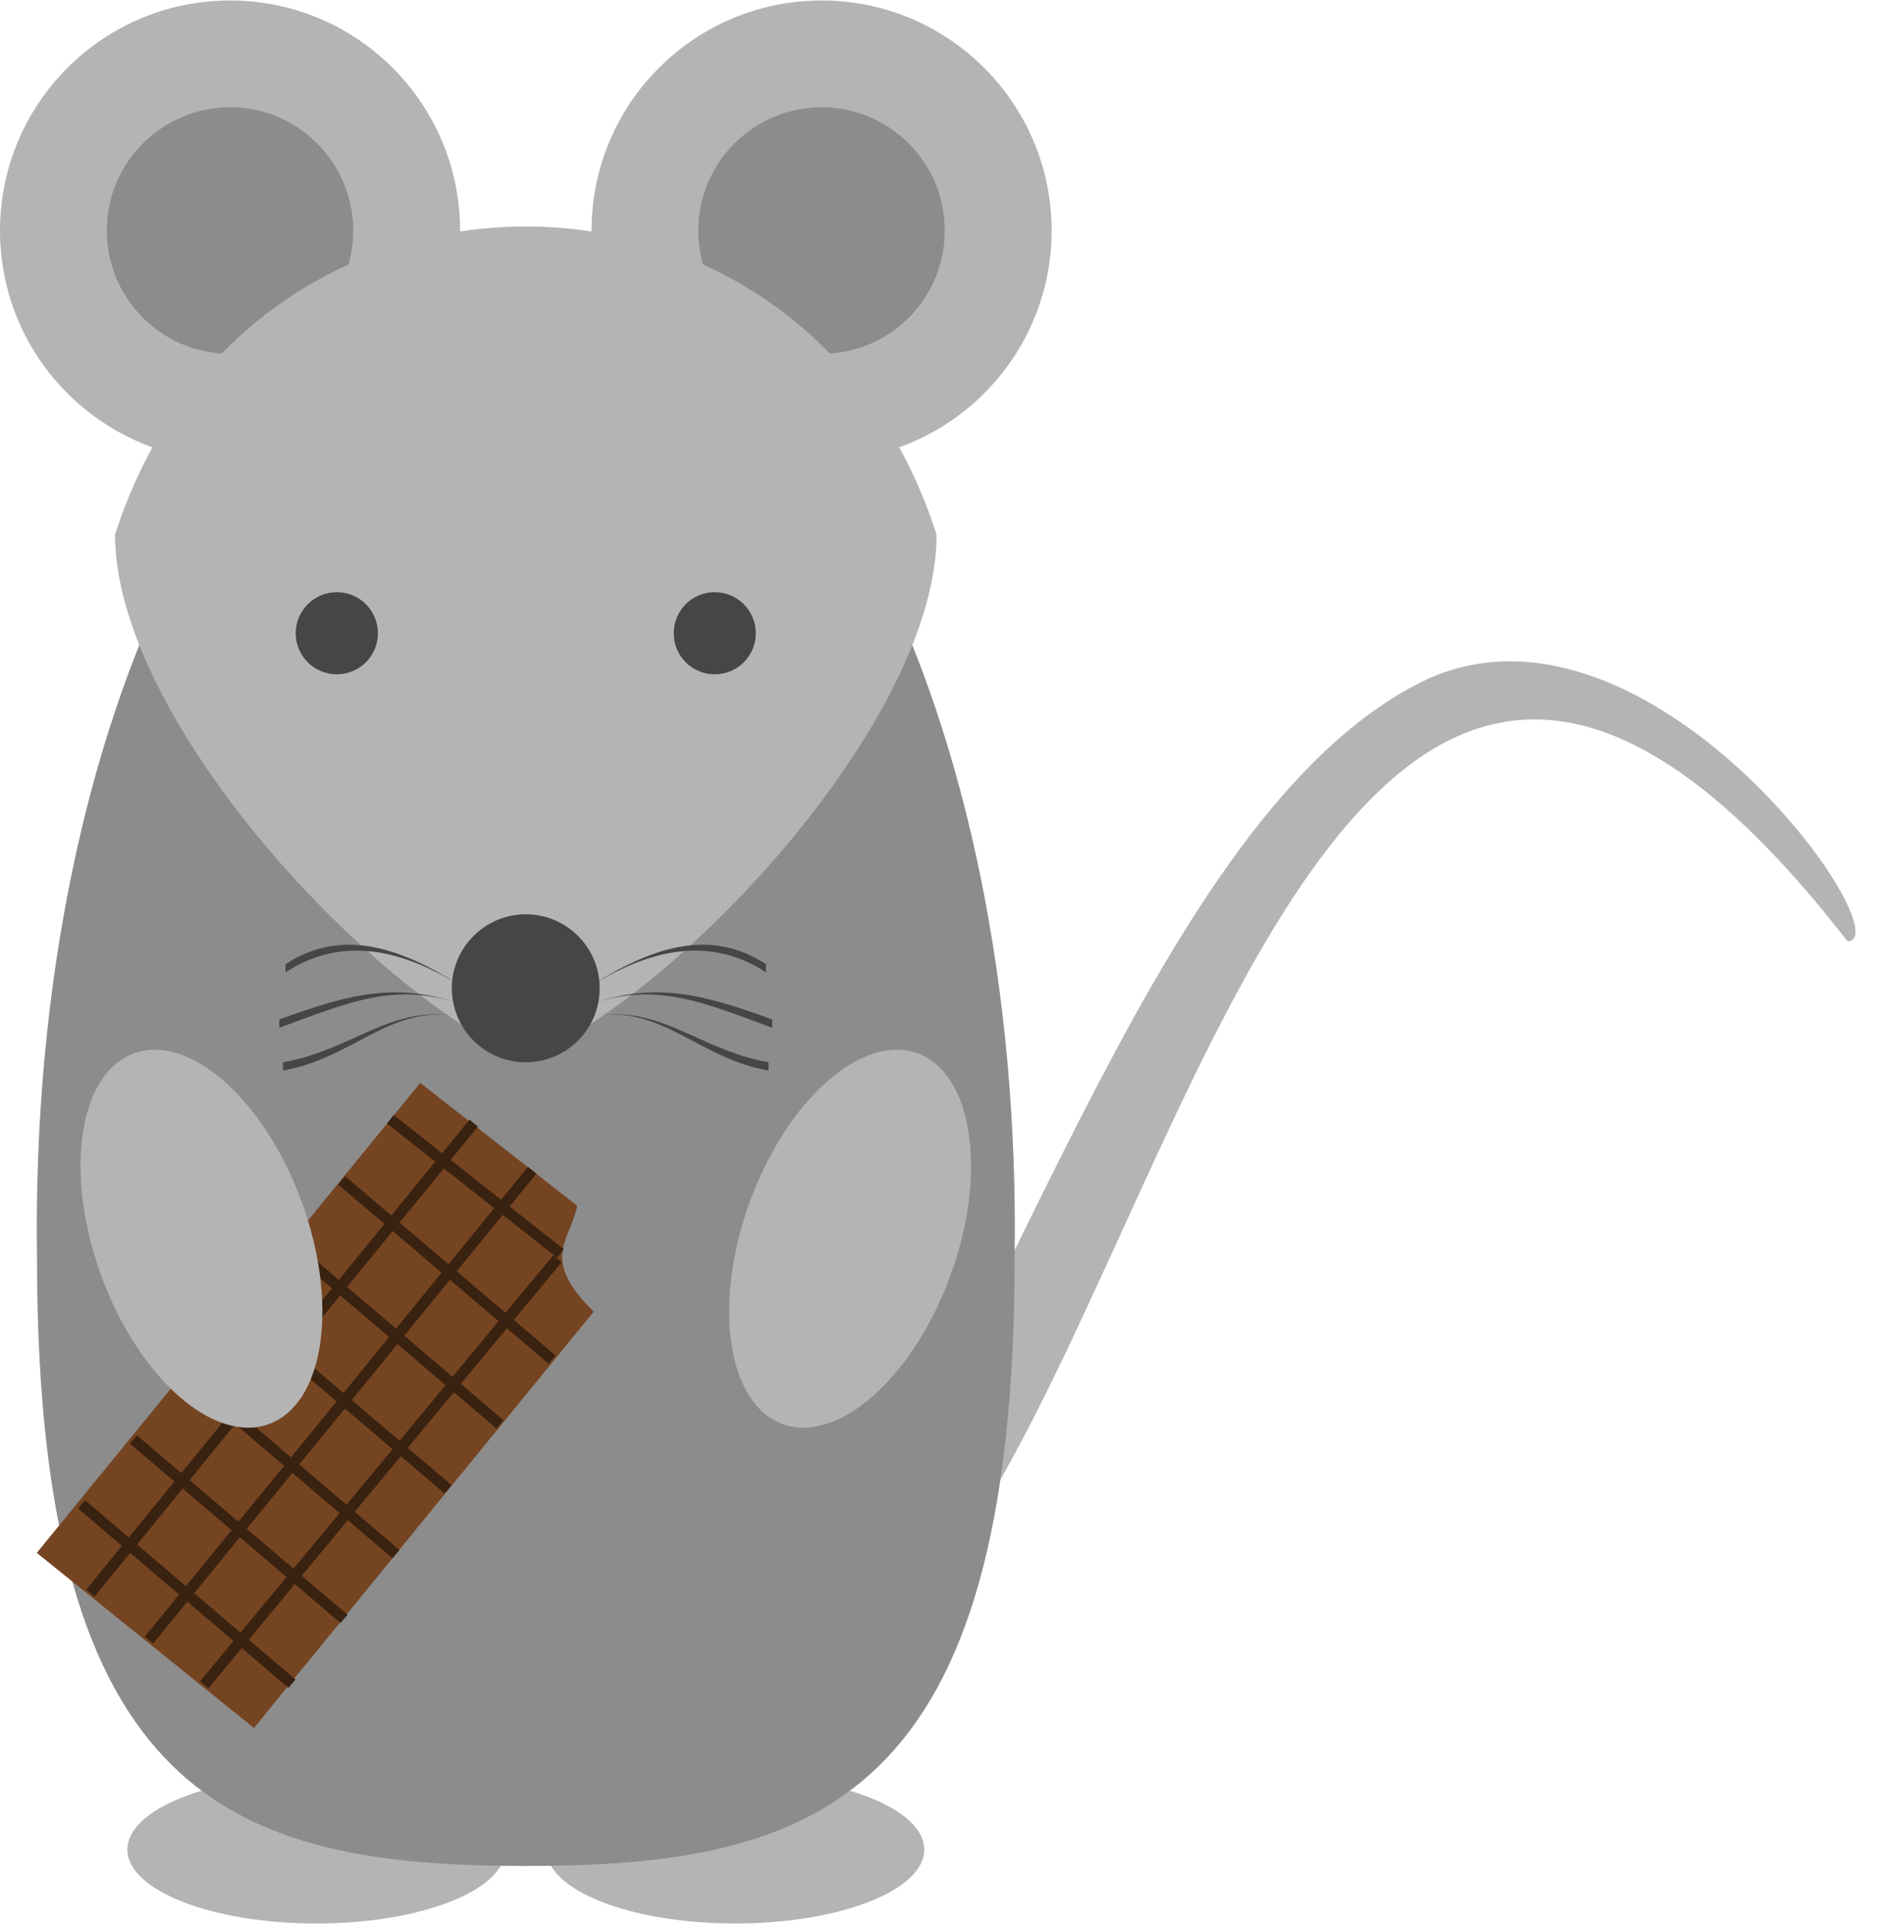 <?xml version="1.0" encoding="UTF-8" standalone="no"?>
<!-- Created with Inkscape (http://www.inkscape.org/) -->

<svg
   xmlns:dc="http://purl.org/dc/elements/1.1/"
   xmlns:cc="http://creativecommons.org/ns#"
   xmlns:rdf="http://www.w3.org/1999/02/22-rdf-syntax-ns#"
   xmlns:svg="http://www.w3.org/2000/svg"
   xmlns="http://www.w3.org/2000/svg"
   xmlns:sodipodi="http://sodipodi.sourceforge.net/DTD/sodipodi-0.dtd"
   xmlns:inkscape="http://www.inkscape.org/namespaces/inkscape"
   version="1.1"
   id="svg2"
   xml:space="preserve"
   width="87.572"
   height="88.819"
   viewBox="0 0 87.572 88.819"
   sodipodi:docname="Mouse_chocolate.svg"
   inkscape:version="0.92.2 5c3e80d, 2017-08-06"><defs
     id="defs6" /><sodipodi:namedview
     pagecolor="#ffffff"
     bordercolor="#666666"
     borderopacity="1"
     objecttolerance="10"
     gridtolerance="10"
     guidetolerance="10"
     inkscape:pageopacity="0"
     inkscape:pageshadow="2"
     inkscape:window-width="640"
     inkscape:window-height="480"
     id="namedview4"
     showgrid="false"
     inkscape:zoom="9.1649163"
     inkscape:cx="43.785999"
     inkscape:cy="43.590994"
     inkscape:current-layer="g10" /><g
     id="g10"
     inkscape:groupmode="layer"
     inkscape:label="Mouse_chocolate"
     transform="matrix(1.333,0,0,-1.333,0,88.819)"><g
       id="g12"><path
         d="m 17.434,2.833 c 0,1.41 -2.918,2.551 -6.52,2.551 -3.602,0 -6.519,-1.141 -6.519,-2.551 0,-1.407 2.917,-2.551 6.519,-2.551 3.602,0 6.52,1.144 6.52,2.551 z"
         style="fill:#b4b4b4;fill-opacity:1;fill-rule:nonzero;stroke:none"
         id="path14"
         inkscape:connector-curvature="0" /><path
         d="m 31.891,2.833 c 0,1.41 -2.918,2.551 -6.52,2.551 -3.601,0 -6.519,-1.141 -6.519,-2.551 0,-1.407 2.918,-2.551 6.519,-2.551 3.602,0 6.52,1.144 6.52,2.551 z"
         style="fill:#b4b4b4;fill-opacity:1;fill-rule:nonzero;stroke:none"
         id="path16"
         inkscape:connector-curvature="0" /><path
         d="m 36.285,58.676 c 0,4.383 -3.555,7.938 -7.937,7.938 -4.383,0 -7.938,-3.555 -7.938,-7.938 0,-4.382 3.555,-7.937 7.938,-7.937 4.382,0 7.937,3.555 7.937,7.937 z"
         style="fill:#b4b4b4;fill-opacity:1;fill-rule:nonzero;stroke:none"
         id="path18"
         inkscape:connector-curvature="0" /><path
         d="m 32.598,58.676 c 0,2.348 -1.903,4.254 -4.25,4.254 -2.348,0 -4.254,-1.906 -4.254,-4.254 0,-2.347 1.906,-4.25 4.254,-4.25 2.347,0 4.25,1.903 4.25,4.25 z"
         style="fill:#8c8c8c;fill-opacity:1;fill-rule:nonzero;stroke:none"
         id="path20"
         inkscape:connector-curvature="0" /><path
         d="m 15.875,58.676 c 0,4.383 -3.555,7.938 -7.937,7.938 C 3.555,66.614 0,63.059 0,58.676 c 0,-4.382 3.555,-7.937 7.938,-7.937 4.382,0 7.937,3.555 7.937,7.937 z"
         style="fill:#b4b4b4;fill-opacity:1;fill-rule:nonzero;stroke:none"
         id="path22"
         inkscape:connector-curvature="0" /><path
         d="m 12.188,58.676 c 0,2.348 -1.903,4.254 -4.25,4.254 -2.348,0 -4.254,-1.906 -4.254,-4.254 0,-2.347 1.906,-4.25 4.254,-4.25 2.347,0 4.25,1.903 4.25,4.25 z"
         style="fill:#8c8c8c;fill-opacity:1;fill-rule:nonzero;stroke:none"
         id="path24"
         inkscape:connector-curvature="0" /><path
         d="M 28.008,10.63 C 35.094,21.091 40.195,38.977 49.297,43.227 56.949,46.63 65.68,34.27 63.75,34.157 44.59,58.903 39.996,16.329 29.793,9.809 Z"
         style="fill:#b4b4b4;fill-opacity:1;fill-rule:nonzero;stroke:none"
         id="path26"
         inkscape:connector-curvature="0" /><path
         d="M 35.008,23.243 C 35.008,4.536 28.203,2.266 18.141,2.266 8.078,2.266 1.277,4.536 1.277,23.243 0.992,41.954 8.645,56.977 18.141,56.977 c 9.496,0 17.152,-15.023 16.867,-33.734 z"
         style="fill:#8c8c8c;fill-opacity:1;fill-rule:nonzero;stroke:none"
         id="path28"
         inkscape:connector-curvature="0" /><path
         d="m 32.316,48.188 c 0,-6.234 -8.504,-15.59 -14.175,-18.14 -5.668,2.55 -14.172,11.906 -14.172,18.14 4.535,14.176 23.812,14.176 28.347,0 z"
         style="fill:#b4b4b4;fill-opacity:1;fill-rule:nonzero;stroke:none"
         id="path30"
         inkscape:connector-curvature="0" /><path
         d="m 32.797,22.641 c 1.285,3.532 0.773,6.961 -1.137,7.657 -1.914,0.695 -4.508,-1.602 -5.793,-5.133 -1.285,-3.531 -0.773,-6.957 1.137,-7.656 1.914,-0.696 4.508,1.605 5.793,5.132 z"
         style="fill:#b4b4b4;fill-opacity:1;fill-rule:nonzero;stroke:none"
         id="path32"
         inkscape:connector-curvature="0" /><path
         d="m 20.375,31.575 c 2.465,0.434 3.676,-1.438 6.141,-1.871 v 0.285 c -2.434,0.43 -3.707,2.016 -6.141,1.586 z m -4.465,0 c -2.465,0.434 -3.68,-1.438 -6.144,-1.871 v 0.285 c 2.437,0.43 3.707,2.016 6.144,1.586 z"
         style="fill:#464646;fill-opacity:1;fill-rule:nonzero;stroke:none"
         id="path34"
         inkscape:connector-curvature="0" /><path
         d="m 20.273,31.958 c 2.352,0.855 4.02,0.078 6.372,-0.778 v 0.286 c -2.344,0.851 -4.028,1.343 -6.372,0.492 z m -4.261,0 c -2.356,0.855 -4.02,0.078 -6.375,-0.778 v 0.286 c 2.347,0.851 4.031,1.343 6.375,0.492 z"
         style="fill:#464646;fill-opacity:1;fill-rule:nonzero;stroke:none"
         id="path36"
         inkscape:connector-curvature="0" /><path
         d="m 20.043,32.415 c 2.105,1.367 4.281,2.047 6.383,0.679 v 0.282 c -2.11,1.375 -4.27,0.414 -6.383,-0.961 z m -3.805,0 c -2.101,1.367 -4.277,2.047 -6.383,0.679 v 0.282 c 2.114,1.375 4.274,0.414 6.383,-0.961 z"
         style="fill:#464646;fill-opacity:1;fill-rule:nonzero;stroke:none"
         id="path38"
         inkscape:connector-curvature="0" /><path
         d="m 20.691,32.544 c 0,1.406 -1.14,2.55 -2.55,2.55 -1.407,0 -2.551,-1.144 -2.551,-2.55 0,-1.41 1.144,-2.555 2.551,-2.555 1.41,0 2.55,1.145 2.55,2.555 z"
         style="fill:#464646;fill-opacity:1;fill-rule:nonzero;stroke:none"
         id="path40"
         inkscape:connector-curvature="0" /><path
         d="m 26.078,44.786 c 0,0.785 -0.633,1.418 -1.418,1.418 -0.781,0 -1.414,-0.633 -1.414,-1.418 0,-0.781 0.633,-1.414 1.414,-1.414 0.785,0 1.418,0.633 1.418,1.414 z"
         style="fill:#464646;fill-opacity:1;fill-rule:nonzero;stroke:none"
         id="path42"
         inkscape:connector-curvature="0" /><path
         d="m 13.039,44.786 c 0,0.785 -0.633,1.418 -1.418,1.418 -0.781,0 -1.418,-0.633 -1.418,-1.418 0,-0.781 0.637,-1.414 1.418,-1.414 0.785,0 1.418,0.633 1.418,1.414 z"
         style="fill:#464646;fill-opacity:1;fill-rule:nonzero;stroke:none"
         id="path44"
         inkscape:connector-curvature="0" /><path
         d="M 14.5,29.278 1.27,13.067 8.762,7.028 20.484,21.387 c -1.882,1.848 -0.796,2.454 -0.57,3.653 z"
         style="fill:#754421;fill-opacity:1;fill-rule:evenodd;stroke:none"
         id="path46"
         inkscape:connector-curvature="0" /><g
         id="g48"
         transform="translate(0,66.614)"><path
           d="m 3.117,-54.938 13.227,16.215"
           style="fill:none;stroke:#3a2210;stroke-width:0.375;stroke-linecap:butt;stroke-linejoin:miter;stroke-miterlimit:4;stroke-dasharray:none;stroke-opacity:1"
           id="path50"
           inkscape:connector-curvature="0" /></g><g
         id="g52"
         transform="translate(0,66.614)"><path
           d="m 5.137,-56.559 13.226,16.211"
           style="fill:none;stroke:#3a2210;stroke-width:0.375;stroke-linecap:butt;stroke-linejoin:miter;stroke-miterlimit:4;stroke-dasharray:none;stroke-opacity:1"
           id="path54"
           inkscape:connector-curvature="0" /></g><g
         id="g56"
         transform="translate(0,66.614)"><path
           d="m 7.051,-58.094 12.183,14.692"
           style="fill:none;stroke:#3a2210;stroke-width:0.375;stroke-linecap:butt;stroke-linejoin:miter;stroke-miterlimit:4;stroke-dasharray:none;stroke-opacity:1"
           id="path58"
           inkscape:connector-curvature="0" /></g><g
         id="g60"
         transform="translate(0,66.614)"><path
           d="m 2.812,-51.871 7.262,-6.188"
           style="fill:none;stroke:#3a2210;stroke-width:0.375;stroke-linecap:butt;stroke-linejoin:miter;stroke-miterlimit:4;stroke-dasharray:none;stroke-opacity:1"
           id="path62"
           inkscape:connector-curvature="0" /></g><g
         id="g64"
         transform="translate(0,66.614)"><path
           d="m 6.402,-47.398 7.262,-6.192"
           style="fill:none;stroke:#3a2210;stroke-width:0.375;stroke-linecap:butt;stroke-linejoin:miter;stroke-miterlimit:4;stroke-dasharray:none;stroke-opacity:1"
           id="path66"
           inkscape:connector-curvature="0" /></g><g
         id="g68"
         transform="translate(0,66.614)"><path
           d="m 4.605,-49.637 7.266,-6.187"
           style="fill:none;stroke:#3a2210;stroke-width:0.375;stroke-linecap:butt;stroke-linejoin:miter;stroke-miterlimit:4;stroke-dasharray:none;stroke-opacity:1"
           id="path70"
           inkscape:connector-curvature="0" /></g><g
         id="g72"
         transform="translate(0,66.614)"><path
           d="m 11.785,-40.695 7.266,-6.188"
           style="fill:none;stroke:#3a2210;stroke-width:0.375;stroke-linecap:butt;stroke-linejoin:miter;stroke-miterlimit:4;stroke-dasharray:none;stroke-opacity:1"
           id="path74"
           inkscape:connector-curvature="0" /></g><g
         id="g76"
         transform="translate(0,66.614)"><path
           d="m 8.195,-45.164 7.266,-6.191"
           style="fill:none;stroke:#3a2210;stroke-width:0.375;stroke-linecap:butt;stroke-linejoin:miter;stroke-miterlimit:4;stroke-dasharray:none;stroke-opacity:1"
           id="path78"
           inkscape:connector-curvature="0" /></g><g
         id="g80"
         transform="translate(0,66.614)"><path
           d="m 9.992,-42.93 7.262,-6.187"
           style="fill:none;stroke:#3a2210;stroke-width:0.375;stroke-linecap:butt;stroke-linejoin:miter;stroke-miterlimit:4;stroke-dasharray:none;stroke-opacity:1"
           id="path82"
           inkscape:connector-curvature="0" /></g><g
         id="g84"
         transform="translate(0,66.614)"><path
           d="m 13.469,-38.59 5.867,-4.629"
           style="fill:none;stroke:#3a2210;stroke-width:0.375;stroke-linecap:butt;stroke-linejoin:miter;stroke-miterlimit:4;stroke-dasharray:none;stroke-opacity:1"
           id="path86"
           inkscape:connector-curvature="0" /></g><path
         d="M 10.414,25.165 C 9.129,28.696 6.539,30.993 4.625,30.298 2.711,29.602 2.203,26.173 3.488,22.641 c 1.285,-3.527 3.879,-5.828 5.789,-5.132 1.914,0.699 2.422,4.125 1.137,7.656 z"
         style="fill:#b4b4b4;fill-opacity:1;fill-rule:nonzero;stroke:none"
         id="path88"
         inkscape:connector-curvature="0" /></g></g></svg>